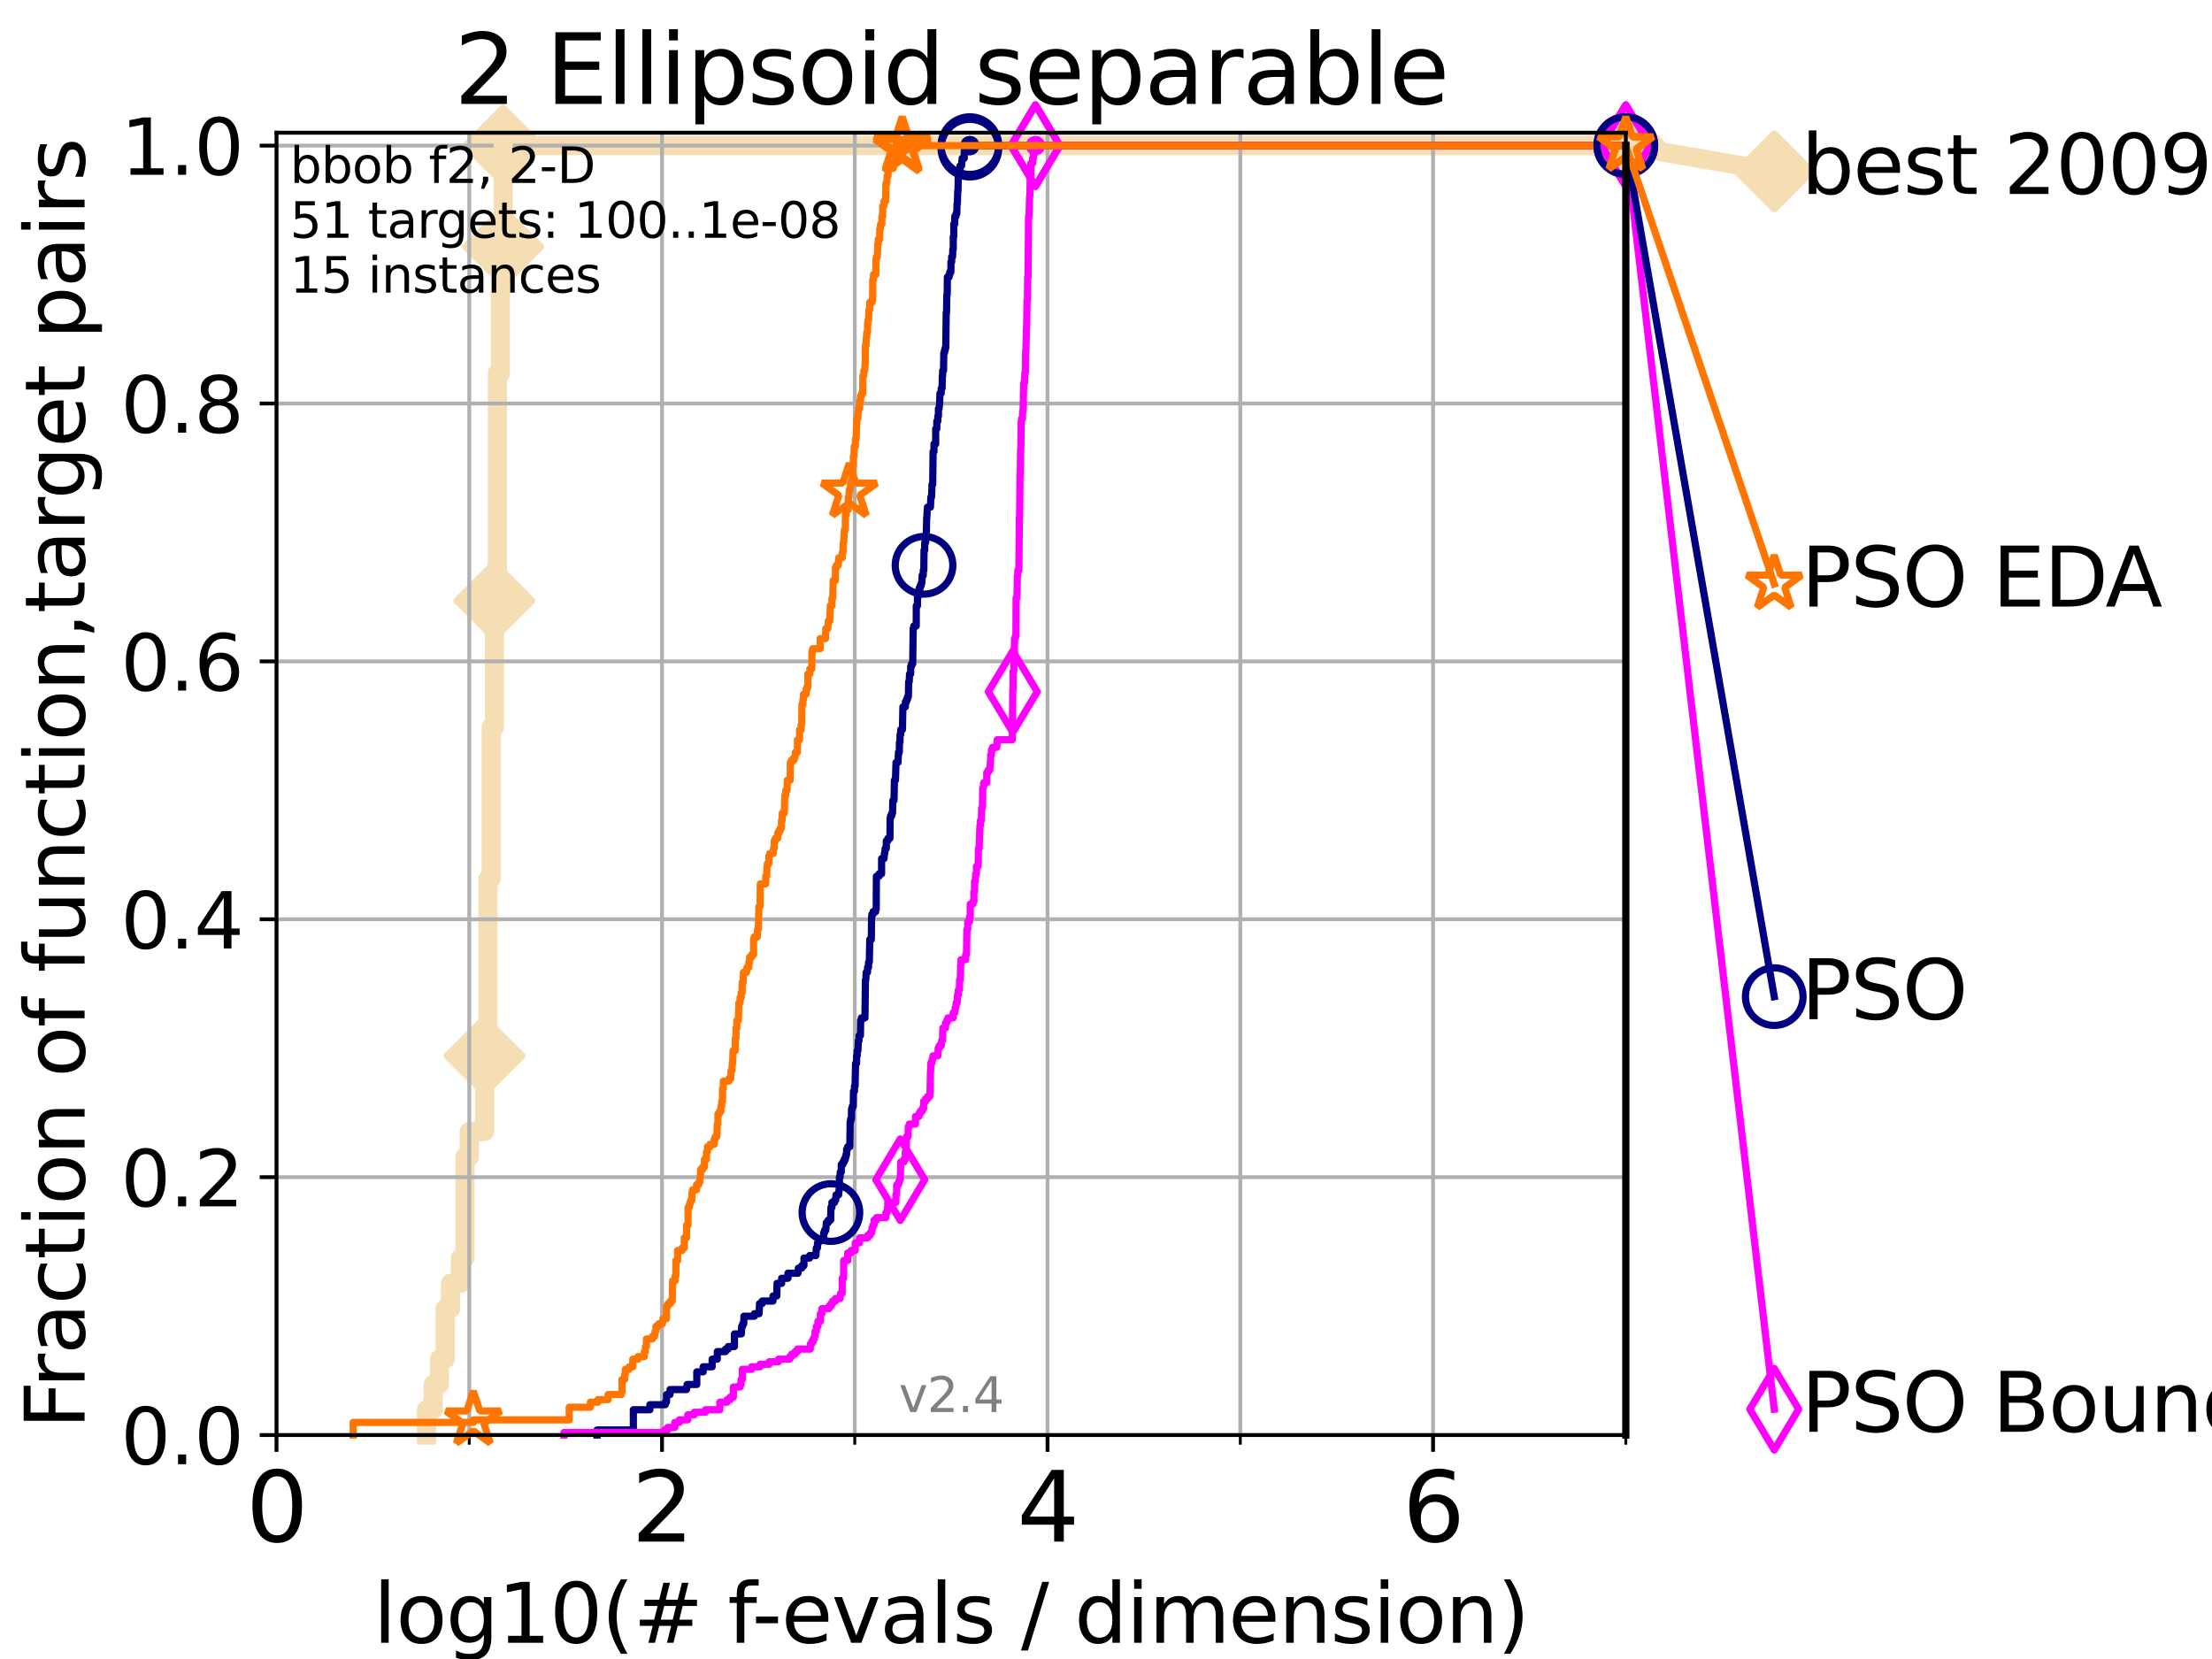 <?xml version="1.0" encoding="utf-8" standalone="no"?>
<!DOCTYPE svg PUBLIC "-//W3C//DTD SVG 1.1//EN"
  "http://www.w3.org/Graphics/SVG/1.1/DTD/svg11.dtd">
<svg height="345.6pt" version="1.1" viewBox="0 0 460.8 345.6" width="460.8pt" xmlns="http://www.w3.org/2000/svg" xmlns:xlink="http://www.w3.org/1999/xlink">
 <defs>
  <style type="text/css">*{stroke-linecap:butt;stroke-linejoin:round;}</style>
 </defs>
 <g id="figure_1">
  <g id="patch_1">
   <path d="M 0 345.6 
L 460.8 345.6 
L 460.8 0 
L 0 0 
z
" style="fill:#ffffff;"/>
  </g>
  <g id="axes_1">
   <g id="patch_2">
    <path d="M 57.6 298.944 
L 338.688 298.944 
L 338.688 27.648 
L 57.6 27.648 
z
" style="fill:#ffffff;"/>
   </g>
   <g id="line2d_1">
    <path d="M 88.847 298.944 
L 88.847 293.677 
L 90.243 293.677 
L 90.243 288.41 
L 91.535 288.41 
L 91.535 283.143 
L 92.738 283.143 
L 92.738 272.61 
L 93.864 272.61 
L 93.864 267.343 
L 95.918 267.343 
L 95.918 262.076 
L 96.861 262.076 
L 96.861 241.009 
L 97.755 241.009 
L 97.755 235.742 
L 100.935 235.742 
L 100.935 219.941 
L 101.647 219.941 
L 101.647 183.073 
L 102.331 183.073 
L 102.331 151.472 
L 102.989 151.472 
L 102.989 125.138 
L 103.623 125.138 
L 103.623 77.736 
L 104.235 77.736 
L 104.235 51.402 
L 104.826 51.402 
L 104.826 30.334 
L 338.688 30.334 
" style="fill:none;stroke:#f5deb3;stroke-linecap:square;stroke-width:4;"/>
   </g>
   <g id="line2d_2">
    <defs>
     <path d="M 0 7.778 
L 7.778 0 
L 0 -7.778 
L -7.778 0 
z
" id="m8e4c5772d5" style="stroke:#f5deb3;stroke-linejoin:miter;stroke-width:1.5;"/>
    </defs>
    <g>
     <use style="fill:#f5deb3;stroke:#f5deb3;stroke-linejoin:miter;stroke-width:1.5;" x="100.935" xlink:href="#m8e4c5772d5" y="219.941"/>
     <use style="fill:#f5deb3;stroke:#f5deb3;stroke-linejoin:miter;stroke-width:1.5;" x="102.989" xlink:href="#m8e4c5772d5" y="125.138"/>
     <use style="fill:#f5deb3;stroke:#f5deb3;stroke-linejoin:miter;stroke-width:1.5;" x="104.826" xlink:href="#m8e4c5772d5" y="51.402"/>
     <use style="fill:#f5deb3;stroke:#f5deb3;stroke-linejoin:miter;stroke-width:1.5;" x="104.826" xlink:href="#m8e4c5772d5" y="30.334"/>
     <use style="fill:#f5deb3;stroke:#f5deb3;stroke-linejoin:miter;stroke-width:1.5;" x="338.688" xlink:href="#m8e4c5772d5" y="30.334"/>
    </g>
   </g>
   <g id="line2d_3">
    <path style="fill:none;stroke:#f5deb3;stroke-linecap:square;stroke-width:4;"/>
    <g/>
   </g>
   <g id="line2d_4">
    <path d="M 338.688 30.334 
L 369.608 35.706 
" style="fill:none;stroke:#f5deb3;stroke-linecap:square;stroke-width:4;"/>
    <g>
     <use style="fill:#f5deb3;stroke:#f5deb3;stroke-linejoin:miter;stroke-width:1.5;" x="338.688" xlink:href="#m8e4c5772d5" y="30.334"/>
     <use style="fill:#f5deb3;stroke:#f5deb3;stroke-linejoin:miter;stroke-width:1.5;" x="369.608" xlink:href="#m8e4c5772d5" y="35.706"/>
    </g>
   </g>
   <g id="matplotlib.axis_1">
    <g id="xtick_1">
     <g id="line2d_5">
      <path clip-path="url(#p1aa2fa170a)" d="M 57.6 298.944 
L 57.6 27.648 
" style="fill:none;stroke:#b0b0b0;stroke-linecap:square;stroke-width:0.8;"/>
     </g>
     <g id="line2d_6">
      <defs>
       <path d="M 0 0 
L 0 3.5 
" id="m5597007164" style="stroke:#000000;stroke-width:0.8;"/>
      </defs>
      <g>
       <use style="stroke:#000000;stroke-width:0.8;" x="57.6" xlink:href="#m5597007164" y="298.944"/>
      </g>
     </g>
     <g id="text_1">
      <!-- 0 -->
      <g transform="translate(51.237 321.141)scale(0.2 -0.2)">
       <defs>
        <path d="M 2034 4250 
Q 1547 4250 1301 3770 
Q 1056 3291 1056 2328 
Q 1056 1369 1301 889 
Q 1547 409 2034 409 
Q 2525 409 2770 889 
Q 3016 1369 3016 2328 
Q 3016 3291 2770 3770 
Q 2525 4250 2034 4250 
z
M 2034 4750 
Q 2819 4750 3233 4129 
Q 3647 3509 3647 2328 
Q 3647 1150 3233 529 
Q 2819 -91 2034 -91 
Q 1250 -91 836 529 
Q 422 1150 422 2328 
Q 422 3509 836 4129 
Q 1250 4750 2034 4750 
z
" id="DejaVuSans-30" transform="scale(0.016)"/>
       </defs>
       <use xlink:href="#DejaVuSans-30"/>
      </g>
     </g>
    </g>
    <g id="xtick_2">
     <g id="line2d_7">
      <path clip-path="url(#p1aa2fa170a)" d="M 137.911 298.944 
L 137.911 27.648 
" style="fill:none;stroke:#b0b0b0;stroke-linecap:square;stroke-width:0.8;"/>
     </g>
     <g id="line2d_8">
      <g>
       <use style="stroke:#000000;stroke-width:0.8;" x="137.911" xlink:href="#m5597007164" y="298.944"/>
      </g>
     </g>
     <g id="text_2">
      <!-- 2 -->
      <g transform="translate(131.548 321.141)scale(0.2 -0.2)">
       <defs>
        <path d="M 1228 531 
L 3431 531 
L 3431 0 
L 469 0 
L 469 531 
Q 828 903 1448 1529 
Q 2069 2156 2228 2338 
Q 2531 2678 2651 2914 
Q 2772 3150 2772 3378 
Q 2772 3750 2511 3984 
Q 2250 4219 1831 4219 
Q 1534 4219 1204 4116 
Q 875 4013 500 3803 
L 500 4441 
Q 881 4594 1212 4672 
Q 1544 4750 1819 4750 
Q 2544 4750 2975 4387 
Q 3406 4025 3406 3419 
Q 3406 3131 3298 2873 
Q 3191 2616 2906 2266 
Q 2828 2175 2409 1742 
Q 1991 1309 1228 531 
z
" id="DejaVuSans-32" transform="scale(0.016)"/>
       </defs>
       <use xlink:href="#DejaVuSans-32"/>
      </g>
     </g>
    </g>
    <g id="xtick_3">
     <g id="line2d_9">
      <path clip-path="url(#p1aa2fa170a)" d="M 218.222 298.944 
L 218.222 27.648 
" style="fill:none;stroke:#b0b0b0;stroke-linecap:square;stroke-width:0.8;"/>
     </g>
     <g id="line2d_10">
      <g>
       <use style="stroke:#000000;stroke-width:0.8;" x="218.222" xlink:href="#m5597007164" y="298.944"/>
      </g>
     </g>
     <g id="text_3">
      <!-- 4 -->
      <g transform="translate(211.859 321.141)scale(0.2 -0.2)">
       <defs>
        <path d="M 2419 4116 
L 825 1625 
L 2419 1625 
L 2419 4116 
z
M 2253 4666 
L 3047 4666 
L 3047 1625 
L 3713 1625 
L 3713 1100 
L 3047 1100 
L 3047 0 
L 2419 0 
L 2419 1100 
L 313 1100 
L 313 1709 
L 2253 4666 
z
" id="DejaVuSans-34" transform="scale(0.016)"/>
       </defs>
       <use xlink:href="#DejaVuSans-34"/>
      </g>
     </g>
    </g>
    <g id="xtick_4">
     <g id="line2d_11">
      <path clip-path="url(#p1aa2fa170a)" d="M 298.533 298.944 
L 298.533 27.648 
" style="fill:none;stroke:#b0b0b0;stroke-linecap:square;stroke-width:0.8;"/>
     </g>
     <g id="line2d_12">
      <g>
       <use style="stroke:#000000;stroke-width:0.8;" x="298.533" xlink:href="#m5597007164" y="298.944"/>
      </g>
     </g>
     <g id="text_4">
      <!-- 6 -->
      <g transform="translate(292.17 321.141)scale(0.2 -0.2)">
       <defs>
        <path d="M 2113 2584 
Q 1688 2584 1439 2293 
Q 1191 2003 1191 1497 
Q 1191 994 1439 701 
Q 1688 409 2113 409 
Q 2538 409 2786 701 
Q 3034 994 3034 1497 
Q 3034 2003 2786 2293 
Q 2538 2584 2113 2584 
z
M 3366 4563 
L 3366 3988 
Q 3128 4100 2886 4159 
Q 2644 4219 2406 4219 
Q 1781 4219 1451 3797 
Q 1122 3375 1075 2522 
Q 1259 2794 1537 2939 
Q 1816 3084 2150 3084 
Q 2853 3084 3261 2657 
Q 3669 2231 3669 1497 
Q 3669 778 3244 343 
Q 2819 -91 2113 -91 
Q 1303 -91 875 529 
Q 447 1150 447 2328 
Q 447 3434 972 4092 
Q 1497 4750 2381 4750 
Q 2619 4750 2861 4703 
Q 3103 4656 3366 4563 
z
" id="DejaVuSans-36" transform="scale(0.016)"/>
       </defs>
       <use xlink:href="#DejaVuSans-36"/>
      </g>
     </g>
    </g>
    <g id="xtick_5">
     <g id="line2d_13">
      <path clip-path="url(#p1aa2fa170a)" d="M 97.755 298.944 
L 97.755 27.648 
" style="fill:none;stroke:#b0b0b0;stroke-linecap:square;stroke-width:0.8;"/>
     </g>
     <g id="line2d_14">
      <defs>
       <path d="M 0 0 
L 0 2 
" id="m6b56cb6253" style="stroke:#000000;stroke-width:0.6;"/>
      </defs>
      <g>
       <use style="stroke:#000000;stroke-width:0.6;" x="97.755" xlink:href="#m6b56cb6253" y="298.944"/>
      </g>
     </g>
    </g>
    <g id="xtick_6">
     <g id="line2d_15">
      <path clip-path="url(#p1aa2fa170a)" d="M 178.066 298.944 
L 178.066 27.648 
" style="fill:none;stroke:#b0b0b0;stroke-linecap:square;stroke-width:0.8;"/>
     </g>
     <g id="line2d_16">
      <g>
       <use style="stroke:#000000;stroke-width:0.6;" x="178.066" xlink:href="#m6b56cb6253" y="298.944"/>
      </g>
     </g>
    </g>
    <g id="xtick_7">
     <g id="line2d_17">
      <path clip-path="url(#p1aa2fa170a)" d="M 258.377 298.944 
L 258.377 27.648 
" style="fill:none;stroke:#b0b0b0;stroke-linecap:square;stroke-width:0.8;"/>
     </g>
     <g id="line2d_18">
      <g>
       <use style="stroke:#000000;stroke-width:0.6;" x="258.377" xlink:href="#m6b56cb6253" y="298.944"/>
      </g>
     </g>
    </g>
    <g id="xtick_8">
     <g id="line2d_19">
      <path clip-path="url(#p1aa2fa170a)" d="M 338.688 298.944 
L 338.688 27.648 
" style="fill:none;stroke:#b0b0b0;stroke-linecap:square;stroke-width:0.8;"/>
     </g>
     <g id="line2d_20">
      <g>
       <use style="stroke:#000000;stroke-width:0.6;" x="338.688" xlink:href="#m6b56cb6253" y="298.944"/>
      </g>
     </g>
    </g>
    <g id="text_5">
     <!-- log10(# f-evals / dimension) -->
     <g transform="translate(77.764 342.218)scale(0.17 -0.17)">
      <defs>
       <path d="M 603 4863 
L 1178 4863 
L 1178 0 
L 603 0 
L 603 4863 
z
" id="DejaVuSans-6c" transform="scale(0.016)"/>
       <path d="M 1959 3097 
Q 1497 3097 1228 2736 
Q 959 2375 959 1747 
Q 959 1119 1226 758 
Q 1494 397 1959 397 
Q 2419 397 2687 759 
Q 2956 1122 2956 1747 
Q 2956 2369 2687 2733 
Q 2419 3097 1959 3097 
z
M 1959 3584 
Q 2709 3584 3137 3096 
Q 3566 2609 3566 1747 
Q 3566 888 3137 398 
Q 2709 -91 1959 -91 
Q 1206 -91 779 398 
Q 353 888 353 1747 
Q 353 2609 779 3096 
Q 1206 3584 1959 3584 
z
" id="DejaVuSans-6f" transform="scale(0.016)"/>
       <path d="M 2906 1791 
Q 2906 2416 2648 2759 
Q 2391 3103 1925 3103 
Q 1463 3103 1205 2759 
Q 947 2416 947 1791 
Q 947 1169 1205 825 
Q 1463 481 1925 481 
Q 2391 481 2648 825 
Q 2906 1169 2906 1791 
z
M 3481 434 
Q 3481 -459 3084 -895 
Q 2688 -1331 1869 -1331 
Q 1566 -1331 1297 -1286 
Q 1028 -1241 775 -1147 
L 775 -588 
Q 1028 -725 1275 -790 
Q 1522 -856 1778 -856 
Q 2344 -856 2625 -561 
Q 2906 -266 2906 331 
L 2906 616 
Q 2728 306 2450 153 
Q 2172 0 1784 0 
Q 1141 0 747 490 
Q 353 981 353 1791 
Q 353 2603 747 3093 
Q 1141 3584 1784 3584 
Q 2172 3584 2450 3431 
Q 2728 3278 2906 2969 
L 2906 3500 
L 3481 3500 
L 3481 434 
z
" id="DejaVuSans-67" transform="scale(0.016)"/>
       <path d="M 794 531 
L 1825 531 
L 1825 4091 
L 703 3866 
L 703 4441 
L 1819 4666 
L 2450 4666 
L 2450 531 
L 3481 531 
L 3481 0 
L 794 0 
L 794 531 
z
" id="DejaVuSans-31" transform="scale(0.016)"/>
       <path d="M 1984 4856 
Q 1566 4138 1362 3434 
Q 1159 2731 1159 2009 
Q 1159 1288 1364 580 
Q 1569 -128 1984 -844 
L 1484 -844 
Q 1016 -109 783 600 
Q 550 1309 550 2009 
Q 550 2706 781 3412 
Q 1013 4119 1484 4856 
L 1984 4856 
z
" id="DejaVuSans-28" transform="scale(0.016)"/>
       <path d="M 3272 2816 
L 2363 2816 
L 2100 1772 
L 3016 1772 
L 3272 2816 
z
M 2803 4594 
L 2478 3297 
L 3391 3297 
L 3719 4594 
L 4219 4594 
L 3897 3297 
L 4872 3297 
L 4872 2816 
L 3775 2816 
L 3519 1772 
L 4513 1772 
L 4513 1294 
L 3397 1294 
L 3072 0 
L 2572 0 
L 2894 1294 
L 1978 1294 
L 1656 0 
L 1153 0 
L 1478 1294 
L 494 1294 
L 494 1772 
L 1594 1772 
L 1856 2816 
L 850 2816 
L 850 3297 
L 1978 3297 
L 2297 4594 
L 2803 4594 
z
" id="DejaVuSans-23" transform="scale(0.016)"/>
       <path id="DejaVuSans-20" transform="scale(0.016)"/>
       <path d="M 2375 4863 
L 2375 4384 
L 1825 4384 
Q 1516 4384 1395 4259 
Q 1275 4134 1275 3809 
L 1275 3500 
L 2222 3500 
L 2222 3053 
L 1275 3053 
L 1275 0 
L 697 0 
L 697 3053 
L 147 3053 
L 147 3500 
L 697 3500 
L 697 3744 
Q 697 4328 969 4595 
Q 1241 4863 1831 4863 
L 2375 4863 
z
" id="DejaVuSans-66" transform="scale(0.016)"/>
       <path d="M 313 2009 
L 1997 2009 
L 1997 1497 
L 313 1497 
L 313 2009 
z
" id="DejaVuSans-2d" transform="scale(0.016)"/>
       <path d="M 3597 1894 
L 3597 1613 
L 953 1613 
Q 991 1019 1311 708 
Q 1631 397 2203 397 
Q 2534 397 2845 478 
Q 3156 559 3463 722 
L 3463 178 
Q 3153 47 2828 -22 
Q 2503 -91 2169 -91 
Q 1331 -91 842 396 
Q 353 884 353 1716 
Q 353 2575 817 3079 
Q 1281 3584 2069 3584 
Q 2775 3584 3186 3129 
Q 3597 2675 3597 1894 
z
M 3022 2063 
Q 3016 2534 2758 2815 
Q 2500 3097 2075 3097 
Q 1594 3097 1305 2825 
Q 1016 2553 972 2059 
L 3022 2063 
z
" id="DejaVuSans-65" transform="scale(0.016)"/>
       <path d="M 191 3500 
L 800 3500 
L 1894 563 
L 2988 3500 
L 3597 3500 
L 2284 0 
L 1503 0 
L 191 3500 
z
" id="DejaVuSans-76" transform="scale(0.016)"/>
       <path d="M 2194 1759 
Q 1497 1759 1228 1600 
Q 959 1441 959 1056 
Q 959 750 1161 570 
Q 1363 391 1709 391 
Q 2188 391 2477 730 
Q 2766 1069 2766 1631 
L 2766 1759 
L 2194 1759 
z
M 3341 1997 
L 3341 0 
L 2766 0 
L 2766 531 
Q 2569 213 2275 61 
Q 1981 -91 1556 -91 
Q 1019 -91 701 211 
Q 384 513 384 1019 
Q 384 1609 779 1909 
Q 1175 2209 1959 2209 
L 2766 2209 
L 2766 2266 
Q 2766 2663 2505 2880 
Q 2244 3097 1772 3097 
Q 1472 3097 1187 3025 
Q 903 2953 641 2809 
L 641 3341 
Q 956 3463 1253 3523 
Q 1550 3584 1831 3584 
Q 2591 3584 2966 3190 
Q 3341 2797 3341 1997 
z
" id="DejaVuSans-61" transform="scale(0.016)"/>
       <path d="M 2834 3397 
L 2834 2853 
Q 2591 2978 2328 3040 
Q 2066 3103 1784 3103 
Q 1356 3103 1142 2972 
Q 928 2841 928 2578 
Q 928 2378 1081 2264 
Q 1234 2150 1697 2047 
L 1894 2003 
Q 2506 1872 2764 1633 
Q 3022 1394 3022 966 
Q 3022 478 2636 193 
Q 2250 -91 1575 -91 
Q 1294 -91 989 -36 
Q 684 19 347 128 
L 347 722 
Q 666 556 975 473 
Q 1284 391 1588 391 
Q 1994 391 2212 530 
Q 2431 669 2431 922 
Q 2431 1156 2273 1281 
Q 2116 1406 1581 1522 
L 1381 1569 
Q 847 1681 609 1914 
Q 372 2147 372 2553 
Q 372 3047 722 3315 
Q 1072 3584 1716 3584 
Q 2034 3584 2315 3537 
Q 2597 3491 2834 3397 
z
" id="DejaVuSans-73" transform="scale(0.016)"/>
       <path d="M 1625 4666 
L 2156 4666 
L 531 -594 
L 0 -594 
L 1625 4666 
z
" id="DejaVuSans-2f" transform="scale(0.016)"/>
       <path d="M 2906 2969 
L 2906 4863 
L 3481 4863 
L 3481 0 
L 2906 0 
L 2906 525 
Q 2725 213 2448 61 
Q 2172 -91 1784 -91 
Q 1150 -91 751 415 
Q 353 922 353 1747 
Q 353 2572 751 3078 
Q 1150 3584 1784 3584 
Q 2172 3584 2448 3432 
Q 2725 3281 2906 2969 
z
M 947 1747 
Q 947 1113 1208 752 
Q 1469 391 1925 391 
Q 2381 391 2643 752 
Q 2906 1113 2906 1747 
Q 2906 2381 2643 2742 
Q 2381 3103 1925 3103 
Q 1469 3103 1208 2742 
Q 947 2381 947 1747 
z
" id="DejaVuSans-64" transform="scale(0.016)"/>
       <path d="M 603 3500 
L 1178 3500 
L 1178 0 
L 603 0 
L 603 3500 
z
M 603 4863 
L 1178 4863 
L 1178 4134 
L 603 4134 
L 603 4863 
z
" id="DejaVuSans-69" transform="scale(0.016)"/>
       <path d="M 3328 2828 
Q 3544 3216 3844 3400 
Q 4144 3584 4550 3584 
Q 5097 3584 5394 3201 
Q 5691 2819 5691 2113 
L 5691 0 
L 5113 0 
L 5113 2094 
Q 5113 2597 4934 2840 
Q 4756 3084 4391 3084 
Q 3944 3084 3684 2787 
Q 3425 2491 3425 1978 
L 3425 0 
L 2847 0 
L 2847 2094 
Q 2847 2600 2669 2842 
Q 2491 3084 2119 3084 
Q 1678 3084 1418 2786 
Q 1159 2488 1159 1978 
L 1159 0 
L 581 0 
L 581 3500 
L 1159 3500 
L 1159 2956 
Q 1356 3278 1631 3431 
Q 1906 3584 2284 3584 
Q 2666 3584 2933 3390 
Q 3200 3197 3328 2828 
z
" id="DejaVuSans-6d" transform="scale(0.016)"/>
       <path d="M 3513 2113 
L 3513 0 
L 2938 0 
L 2938 2094 
Q 2938 2591 2744 2837 
Q 2550 3084 2163 3084 
Q 1697 3084 1428 2787 
Q 1159 2491 1159 1978 
L 1159 0 
L 581 0 
L 581 3500 
L 1159 3500 
L 1159 2956 
Q 1366 3272 1645 3428 
Q 1925 3584 2291 3584 
Q 2894 3584 3203 3211 
Q 3513 2838 3513 2113 
z
" id="DejaVuSans-6e" transform="scale(0.016)"/>
       <path d="M 513 4856 
L 1013 4856 
Q 1481 4119 1714 3412 
Q 1947 2706 1947 2009 
Q 1947 1309 1714 600 
Q 1481 -109 1013 -844 
L 513 -844 
Q 928 -128 1133 580 
Q 1338 1288 1338 2009 
Q 1338 2731 1133 3434 
Q 928 4138 513 4856 
z
" id="DejaVuSans-29" transform="scale(0.016)"/>
      </defs>
      <use xlink:href="#DejaVuSans-6c"/>
      <use x="27.783" xlink:href="#DejaVuSans-6f"/>
      <use x="88.965" xlink:href="#DejaVuSans-67"/>
      <use x="152.441" xlink:href="#DejaVuSans-31"/>
      <use x="216.064" xlink:href="#DejaVuSans-30"/>
      <use x="279.688" xlink:href="#DejaVuSans-28"/>
      <use x="318.701" xlink:href="#DejaVuSans-23"/>
      <use x="402.49" xlink:href="#DejaVuSans-20"/>
      <use x="434.277" xlink:href="#DejaVuSans-66"/>
      <use x="463.982" xlink:href="#DejaVuSans-2d"/>
      <use x="500.066" xlink:href="#DejaVuSans-65"/>
      <use x="561.59" xlink:href="#DejaVuSans-76"/>
      <use x="620.77" xlink:href="#DejaVuSans-61"/>
      <use x="682.049" xlink:href="#DejaVuSans-6c"/>
      <use x="709.832" xlink:href="#DejaVuSans-73"/>
      <use x="761.932" xlink:href="#DejaVuSans-20"/>
      <use x="793.719" xlink:href="#DejaVuSans-2f"/>
      <use x="827.41" xlink:href="#DejaVuSans-20"/>
      <use x="859.197" xlink:href="#DejaVuSans-64"/>
      <use x="922.674" xlink:href="#DejaVuSans-69"/>
      <use x="950.457" xlink:href="#DejaVuSans-6d"/>
      <use x="1047.869" xlink:href="#DejaVuSans-65"/>
      <use x="1109.393" xlink:href="#DejaVuSans-6e"/>
      <use x="1172.771" xlink:href="#DejaVuSans-73"/>
      <use x="1224.871" xlink:href="#DejaVuSans-69"/>
      <use x="1252.654" xlink:href="#DejaVuSans-6f"/>
      <use x="1313.836" xlink:href="#DejaVuSans-6e"/>
      <use x="1377.215" xlink:href="#DejaVuSans-29"/>
     </g>
    </g>
   </g>
   <g id="matplotlib.axis_2">
    <g id="ytick_1">
     <g id="line2d_21">
      <path clip-path="url(#p1aa2fa170a)" d="M 57.6 298.944 
L 338.688 298.944 
" style="fill:none;stroke:#b0b0b0;stroke-linecap:square;stroke-width:0.8;"/>
     </g>
     <g id="line2d_22">
      <defs>
       <path d="M 0 0 
L -3.5 0 
" id="m78b86d4025" style="stroke:#000000;stroke-width:0.8;"/>
      </defs>
      <g>
       <use style="stroke:#000000;stroke-width:0.8;" x="57.6" xlink:href="#m78b86d4025" y="298.944"/>
      </g>
     </g>
     <g id="text_6">
      <!-- 0.0 -->
      <g transform="translate(25.155 305.023)scale(0.16 -0.16)">
       <defs>
        <path d="M 684 794 
L 1344 794 
L 1344 0 
L 684 0 
L 684 794 
z
" id="DejaVuSans-2e" transform="scale(0.016)"/>
       </defs>
       <use xlink:href="#DejaVuSans-30"/>
       <use x="63.623" xlink:href="#DejaVuSans-2e"/>
       <use x="95.41" xlink:href="#DejaVuSans-30"/>
      </g>
     </g>
    </g>
    <g id="ytick_2">
     <g id="line2d_23">
      <path clip-path="url(#p1aa2fa170a)" d="M 57.6 245.222 
L 338.688 245.222 
" style="fill:none;stroke:#b0b0b0;stroke-linecap:square;stroke-width:0.8;"/>
     </g>
     <g id="line2d_24">
      <g>
       <use style="stroke:#000000;stroke-width:0.8;" x="57.6" xlink:href="#m78b86d4025" y="245.222"/>
      </g>
     </g>
     <g id="text_7">
      <!-- 0.2 -->
      <g transform="translate(25.155 251.301)scale(0.16 -0.16)">
       <use xlink:href="#DejaVuSans-30"/>
       <use x="63.623" xlink:href="#DejaVuSans-2e"/>
       <use x="95.41" xlink:href="#DejaVuSans-32"/>
      </g>
     </g>
    </g>
    <g id="ytick_3">
     <g id="line2d_25">
      <path clip-path="url(#p1aa2fa170a)" d="M 57.6 191.5 
L 338.688 191.5 
" style="fill:none;stroke:#b0b0b0;stroke-linecap:square;stroke-width:0.8;"/>
     </g>
     <g id="line2d_26">
      <g>
       <use style="stroke:#000000;stroke-width:0.8;" x="57.6" xlink:href="#m78b86d4025" y="191.5"/>
      </g>
     </g>
     <g id="text_8">
      <!-- 0.4 -->
      <g transform="translate(25.155 197.579)scale(0.16 -0.16)">
       <use xlink:href="#DejaVuSans-30"/>
       <use x="63.623" xlink:href="#DejaVuSans-2e"/>
       <use x="95.41" xlink:href="#DejaVuSans-34"/>
      </g>
     </g>
    </g>
    <g id="ytick_4">
     <g id="line2d_27">
      <path clip-path="url(#p1aa2fa170a)" d="M 57.6 137.778 
L 338.688 137.778 
" style="fill:none;stroke:#b0b0b0;stroke-linecap:square;stroke-width:0.8;"/>
     </g>
     <g id="line2d_28">
      <g>
       <use style="stroke:#000000;stroke-width:0.8;" x="57.6" xlink:href="#m78b86d4025" y="137.778"/>
      </g>
     </g>
     <g id="text_9">
      <!-- 0.6 -->
      <g transform="translate(25.155 143.857)scale(0.16 -0.16)">
       <use xlink:href="#DejaVuSans-30"/>
       <use x="63.623" xlink:href="#DejaVuSans-2e"/>
       <use x="95.41" xlink:href="#DejaVuSans-36"/>
      </g>
     </g>
    </g>
    <g id="ytick_5">
     <g id="line2d_29">
      <path clip-path="url(#p1aa2fa170a)" d="M 57.6 84.056 
L 338.688 84.056 
" style="fill:none;stroke:#b0b0b0;stroke-linecap:square;stroke-width:0.8;"/>
     </g>
     <g id="line2d_30">
      <g>
       <use style="stroke:#000000;stroke-width:0.8;" x="57.6" xlink:href="#m78b86d4025" y="84.056"/>
      </g>
     </g>
     <g id="text_10">
      <!-- 0.8 -->
      <g transform="translate(25.155 90.135)scale(0.16 -0.16)">
       <defs>
        <path d="M 2034 2216 
Q 1584 2216 1326 1975 
Q 1069 1734 1069 1313 
Q 1069 891 1326 650 
Q 1584 409 2034 409 
Q 2484 409 2743 651 
Q 3003 894 3003 1313 
Q 3003 1734 2745 1975 
Q 2488 2216 2034 2216 
z
M 1403 2484 
Q 997 2584 770 2862 
Q 544 3141 544 3541 
Q 544 4100 942 4425 
Q 1341 4750 2034 4750 
Q 2731 4750 3128 4425 
Q 3525 4100 3525 3541 
Q 3525 3141 3298 2862 
Q 3072 2584 2669 2484 
Q 3125 2378 3379 2068 
Q 3634 1759 3634 1313 
Q 3634 634 3220 271 
Q 2806 -91 2034 -91 
Q 1263 -91 848 271 
Q 434 634 434 1313 
Q 434 1759 690 2068 
Q 947 2378 1403 2484 
z
M 1172 3481 
Q 1172 3119 1398 2916 
Q 1625 2713 2034 2713 
Q 2441 2713 2670 2916 
Q 2900 3119 2900 3481 
Q 2900 3844 2670 4047 
Q 2441 4250 2034 4250 
Q 1625 4250 1398 4047 
Q 1172 3844 1172 3481 
z
" id="DejaVuSans-38" transform="scale(0.016)"/>
       </defs>
       <use xlink:href="#DejaVuSans-30"/>
       <use x="63.623" xlink:href="#DejaVuSans-2e"/>
       <use x="95.41" xlink:href="#DejaVuSans-38"/>
      </g>
     </g>
    </g>
    <g id="ytick_6">
     <g id="line2d_31">
      <path clip-path="url(#p1aa2fa170a)" d="M 57.6 30.334 
L 338.688 30.334 
" style="fill:none;stroke:#b0b0b0;stroke-linecap:square;stroke-width:0.8;"/>
     </g>
     <g id="line2d_32">
      <g>
       <use style="stroke:#000000;stroke-width:0.8;" x="57.6" xlink:href="#m78b86d4025" y="30.334"/>
      </g>
     </g>
     <g id="text_11">
      <!-- 1.0 -->
      <g transform="translate(25.155 36.413)scale(0.16 -0.16)">
       <use xlink:href="#DejaVuSans-31"/>
       <use x="63.623" xlink:href="#DejaVuSans-2e"/>
       <use x="95.41" xlink:href="#DejaVuSans-30"/>
      </g>
     </g>
    </g>
    <g id="text_12">
     <!-- Fraction of function,target pairs -->
     <g transform="translate(17.62 297.681)rotate(-90)scale(0.17 -0.17)">
      <defs>
       <path d="M 628 4666 
L 3309 4666 
L 3309 4134 
L 1259 4134 
L 1259 2759 
L 3109 2759 
L 3109 2228 
L 1259 2228 
L 1259 0 
L 628 0 
L 628 4666 
z
" id="DejaVuSans-46" transform="scale(0.016)"/>
       <path d="M 2631 2963 
Q 2534 3019 2420 3045 
Q 2306 3072 2169 3072 
Q 1681 3072 1420 2755 
Q 1159 2438 1159 1844 
L 1159 0 
L 581 0 
L 581 3500 
L 1159 3500 
L 1159 2956 
Q 1341 3275 1631 3429 
Q 1922 3584 2338 3584 
Q 2397 3584 2469 3576 
Q 2541 3569 2628 3553 
L 2631 2963 
z
" id="DejaVuSans-72" transform="scale(0.016)"/>
       <path d="M 3122 3366 
L 3122 2828 
Q 2878 2963 2633 3030 
Q 2388 3097 2138 3097 
Q 1578 3097 1268 2742 
Q 959 2388 959 1747 
Q 959 1106 1268 751 
Q 1578 397 2138 397 
Q 2388 397 2633 464 
Q 2878 531 3122 666 
L 3122 134 
Q 2881 22 2623 -34 
Q 2366 -91 2075 -91 
Q 1284 -91 818 406 
Q 353 903 353 1747 
Q 353 2603 823 3093 
Q 1294 3584 2113 3584 
Q 2378 3584 2631 3529 
Q 2884 3475 3122 3366 
z
" id="DejaVuSans-63" transform="scale(0.016)"/>
       <path d="M 1172 4494 
L 1172 3500 
L 2356 3500 
L 2356 3053 
L 1172 3053 
L 1172 1153 
Q 1172 725 1289 603 
Q 1406 481 1766 481 
L 2356 481 
L 2356 0 
L 1766 0 
Q 1100 0 847 248 
Q 594 497 594 1153 
L 594 3053 
L 172 3053 
L 172 3500 
L 594 3500 
L 594 4494 
L 1172 4494 
z
" id="DejaVuSans-74" transform="scale(0.016)"/>
       <path d="M 544 1381 
L 544 3500 
L 1119 3500 
L 1119 1403 
Q 1119 906 1312 657 
Q 1506 409 1894 409 
Q 2359 409 2629 706 
Q 2900 1003 2900 1516 
L 2900 3500 
L 3475 3500 
L 3475 0 
L 2900 0 
L 2900 538 
Q 2691 219 2414 64 
Q 2138 -91 1772 -91 
Q 1169 -91 856 284 
Q 544 659 544 1381 
z
M 1991 3584 
L 1991 3584 
z
" id="DejaVuSans-75" transform="scale(0.016)"/>
       <path d="M 750 794 
L 1409 794 
L 1409 256 
L 897 -744 
L 494 -744 
L 750 256 
L 750 794 
z
" id="DejaVuSans-2c" transform="scale(0.016)"/>
       <path d="M 1159 525 
L 1159 -1331 
L 581 -1331 
L 581 3500 
L 1159 3500 
L 1159 2969 
Q 1341 3281 1617 3432 
Q 1894 3584 2278 3584 
Q 2916 3584 3314 3078 
Q 3713 2572 3713 1747 
Q 3713 922 3314 415 
Q 2916 -91 2278 -91 
Q 1894 -91 1617 61 
Q 1341 213 1159 525 
z
M 3116 1747 
Q 3116 2381 2855 2742 
Q 2594 3103 2138 3103 
Q 1681 3103 1420 2742 
Q 1159 2381 1159 1747 
Q 1159 1113 1420 752 
Q 1681 391 2138 391 
Q 2594 391 2855 752 
Q 3116 1113 3116 1747 
z
" id="DejaVuSans-70" transform="scale(0.016)"/>
      </defs>
      <use xlink:href="#DejaVuSans-46"/>
      <use x="50.27" xlink:href="#DejaVuSans-72"/>
      <use x="91.383" xlink:href="#DejaVuSans-61"/>
      <use x="152.662" xlink:href="#DejaVuSans-63"/>
      <use x="207.643" xlink:href="#DejaVuSans-74"/>
      <use x="246.852" xlink:href="#DejaVuSans-69"/>
      <use x="274.635" xlink:href="#DejaVuSans-6f"/>
      <use x="335.816" xlink:href="#DejaVuSans-6e"/>
      <use x="399.195" xlink:href="#DejaVuSans-20"/>
      <use x="430.982" xlink:href="#DejaVuSans-6f"/>
      <use x="492.164" xlink:href="#DejaVuSans-66"/>
      <use x="527.369" xlink:href="#DejaVuSans-20"/>
      <use x="559.156" xlink:href="#DejaVuSans-66"/>
      <use x="594.361" xlink:href="#DejaVuSans-75"/>
      <use x="657.74" xlink:href="#DejaVuSans-6e"/>
      <use x="721.119" xlink:href="#DejaVuSans-63"/>
      <use x="776.1" xlink:href="#DejaVuSans-74"/>
      <use x="815.309" xlink:href="#DejaVuSans-69"/>
      <use x="843.092" xlink:href="#DejaVuSans-6f"/>
      <use x="904.273" xlink:href="#DejaVuSans-6e"/>
      <use x="967.652" xlink:href="#DejaVuSans-2c"/>
      <use x="999.439" xlink:href="#DejaVuSans-74"/>
      <use x="1038.648" xlink:href="#DejaVuSans-61"/>
      <use x="1099.928" xlink:href="#DejaVuSans-72"/>
      <use x="1139.291" xlink:href="#DejaVuSans-67"/>
      <use x="1202.768" xlink:href="#DejaVuSans-65"/>
      <use x="1264.291" xlink:href="#DejaVuSans-74"/>
      <use x="1303.5" xlink:href="#DejaVuSans-20"/>
      <use x="1335.287" xlink:href="#DejaVuSans-70"/>
      <use x="1398.764" xlink:href="#DejaVuSans-61"/>
      <use x="1460.043" xlink:href="#DejaVuSans-69"/>
      <use x="1487.826" xlink:href="#DejaVuSans-72"/>
      <use x="1528.939" xlink:href="#DejaVuSans-73"/>
     </g>
    </g>
   </g>
   <g id="line2d_33">
    <defs>
     <path d="M 0 1.5 
C 0.398 1.5 0.779 1.342 1.061 1.061 
C 1.342 0.779 1.5 0.398 1.5 0 
C 1.5 -0.398 1.342 -0.779 1.061 -1.061 
C 0.779 -1.342 0.398 -1.5 0 -1.5 
C -0.398 -1.5 -0.779 -1.342 -1.061 -1.061 
C -1.342 -0.779 -1.5 -0.398 -1.5 0 
C -1.5 0.398 -1.342 0.779 -1.061 1.061 
C -0.779 1.342 -0.398 1.5 0 1.5 
z
" id="m93d7d33e91" style="stroke:#f5deb3;"/>
    </defs>
    <g>
     <use style="fill:#f5deb3;stroke:#f5deb3;" x="104.826" xlink:href="#m93d7d33e91" y="30.334"/>
     <use style="fill:#f5deb3;stroke:#f5deb3;" x="104.826" xlink:href="#m93d7d33e91" y="30.334"/>
    </g>
   </g>
   <g id="line2d_34">
    <defs>
     <path d="M 0 1.5 
C 0.398 1.5 0.779 1.342 1.061 1.061 
C 1.342 0.779 1.5 0.398 1.5 0 
C 1.5 -0.398 1.342 -0.779 1.061 -1.061 
C 0.779 -1.342 0.398 -1.5 0 -1.5 
C -0.398 -1.5 -0.779 -1.342 -1.061 -1.061 
C -1.342 -0.779 -1.5 -0.398 -1.5 0 
C -1.5 0.398 -1.342 0.779 -1.061 1.061 
C -0.779 1.342 -0.398 1.5 0 1.5 
z
" id="mb9ec4eab51" style="stroke:#000080;"/>
    </defs>
    <g>
     <use style="fill:#000080;stroke:#000080;" x="202.041" xlink:href="#mb9ec4eab51" y="30.334"/>
     <use style="fill:#000080;stroke:#000080;" x="202.041" xlink:href="#mb9ec4eab51" y="30.334"/>
    </g>
   </g>
   <g id="line2d_35">
    <path d="M 124.369 298.944 
L 124.369 297.891 
L 131.938 297.891 
L 131.938 293.677 
L 135.382 293.677 
L 135.382 292.624 
L 138.595 292.624 
L 138.595 292.097 
L 138.845 292.097 
L 138.845 290.517 
L 139.573 290.517 
L 139.573 289.464 
L 143.015 289.464 
L 143.015 288.937 
L 143.144 288.937 
L 143.144 288.41 
L 145.155 288.41 
L 145.155 285.777 
L 146.485 285.777 
L 146.485 284.723 
L 148.354 284.723 
L 148.354 283.143 
L 149.423 283.143 
L 149.423 281.563 
L 151.138 281.563 
L 151.138 281.037 
L 151.701 281.037 
L 151.701 280.51 
L 152.996 280.51 
L 152.996 277.877 
L 154.44 277.877 
L 154.507 276.296 
L 154.708 276.296 
L 154.708 275.77 
L 154.939 275.77 
L 154.972 274.19 
L 157.157 274.19 
L 157.157 273.663 
L 158.141 273.663 
L 158.223 271.556 
L 158.785 271.556 
L 158.785 271.03 
L 161.031 271.03 
L 161.031 269.976 
L 161.823 269.976 
L 161.867 267.343 
L 162.834 267.343 
L 162.834 266.289 
L 164.141 266.289 
L 164.141 265.236 
L 166.238 265.236 
L 166.307 264.183 
L 167.011 264.183 
L 167.011 263.656 
L 167.481 263.656 
L 167.481 262.076 
L 168.672 262.076 
L 168.672 261.549 
L 169.967 261.549 
L 170.05 259.969 
L 170.297 259.969 
L 170.297 258.916 
L 170.54 258.916 
L 170.54 258.389 
L 171.583 258.389 
L 171.583 256.809 
L 171.771 256.809 
L 171.771 256.282 
L 172.032 256.282 
L 172.143 254.702 
L 172.53 254.702 
L 172.53 254.176 
L 173.038 254.176 
L 173.096 251.542 
L 173.303 251.542 
L 173.303 250.489 
L 173.867 250.489 
L 173.867 249.962 
L 174.109 249.962 
L 174.164 248.909 
L 174.701 248.909 
L 174.785 247.855 
L 174.859 247.855 
L 174.859 245.222 
L 174.995 245.222 
L 175.036 244.169 
L 175.253 244.169 
L 175.253 242.589 
L 175.587 242.589 
L 175.587 242.062 
L 175.857 242.062 
L 175.857 241.535 
L 176.093 241.535 
L 176.093 241.009 
L 176.248 241.009 
L 176.248 240.482 
L 176.364 240.482 
L 176.364 239.428 
L 176.565 239.428 
L 176.565 238.902 
L 177.024 238.902 
L 177.107 233.635 
L 177.208 233.635 
L 177.208 233.108 
L 177.373 233.108 
L 177.391 231.001 
L 177.544 231.001 
L 177.544 230.475 
L 177.75 230.475 
L 177.794 227.315 
L 177.996 227.315 
L 177.996 226.261 
L 178.127 226.261 
L 178.231 221.521 
L 178.446 221.521 
L 178.446 219.941 
L 178.573 219.941 
L 178.573 218.888 
L 178.725 218.888 
L 178.809 216.781 
L 178.95 216.781 
L 178.95 215.728 
L 179.246 215.728 
L 179.279 212.567 
L 179.441 212.567 
L 179.441 212.041 
L 180.19 212.041 
L 180.282 204.141 
L 180.367 204.141 
L 180.443 202.56 
L 180.715 202.56 
L 180.737 201.507 
L 180.931 201.507 
L 180.931 200.454 
L 181.093 200.454 
L 181.188 195.714 
L 181.513 195.714 
L 181.563 190.973 
L 181.627 190.973 
L 181.627 190.447 
L 181.881 190.447 
L 181.881 189.92 
L 182.412 189.92 
L 182.412 189.393 
L 182.534 189.393 
L 182.568 182.546 
L 183.131 182.546 
L 183.131 182.02 
L 183.652 182.02 
L 183.652 178.86 
L 184.157 178.86 
L 184.231 177.806 
L 184.31 177.806 
L 184.395 176.753 
L 184.636 176.753 
L 184.636 175.173 
L 184.962 175.173 
L 184.962 174.646 
L 185.391 174.646 
L 185.426 170.433 
L 185.534 170.433 
L 185.534 169.906 
L 185.788 169.906 
L 185.788 169.379 
L 185.927 169.379 
L 185.994 166.746 
L 186.241 166.746 
L 186.323 162.532 
L 186.533 162.532 
L 186.64 159.372 
L 186.656 159.372 
L 186.656 158.846 
L 187.067 158.846 
L 187.166 156.739 
L 187.341 156.739 
L 187.371 154.632 
L 187.483 154.632 
L 187.494 153.052 
L 187.63 153.052 
L 187.63 151.999 
L 187.999 151.999 
L 188.088 147.258 
L 188.605 147.258 
L 188.605 146.205 
L 188.846 146.205 
L 188.846 145.678 
L 189.052 145.678 
L 189.052 145.152 
L 189.228 145.152 
L 189.301 141.992 
L 189.406 141.992 
L 189.47 140.411 
L 189.708 140.411 
L 189.708 138.831 
L 189.882 138.831 
L 189.882 138.305 
L 190.132 138.305 
L 190.233 130.931 
L 190.354 130.931 
L 190.354 130.404 
L 190.868 130.404 
L 190.88 126.191 
L 191.125 126.191 
L 191.125 124.084 
L 191.484 124.084 
L 191.484 122.504 
L 191.705 122.504 
L 191.705 121.977 
L 191.907 121.977 
L 191.907 121.451 
L 192.049 121.451 
L 192.088 119.871 
L 192.332 119.871 
L 192.336 118.817 
L 192.447 118.817 
L 192.493 114.604 
L 192.637 114.604 
L 192.637 113.024 
L 192.829 113.024 
L 192.829 111.444 
L 192.963 111.444 
L 193.048 107.757 
L 193.085 107.757 
L 193.155 106.177 
L 193.21 106.177 
L 193.21 105.65 
L 193.828 105.65 
L 193.92 103.543 
L 194.06 103.543 
L 194.157 100.91 
L 194.299 100.91 
L 194.384 94.063 
L 194.568 94.063 
L 194.568 92.483 
L 194.92 92.483 
L 194.92 89.323 
L 195.151 89.323 
L 195.151 87.743 
L 195.365 87.743 
L 195.365 86.69 
L 195.494 86.69 
L 195.494 85.109 
L 195.625 85.109 
L 195.733 84.056 
L 195.74 84.056 
L 195.809 81.949 
L 196.059 81.949 
L 196.081 80.896 
L 196.254 80.896 
L 196.303 78.263 
L 196.367 78.263 
L 196.367 77.209 
L 196.55 77.209 
L 196.61 73.522 
L 196.757 73.522 
L 196.757 72.996 
L 196.891 72.996 
L 196.891 72.469 
L 197.018 72.469 
L 197.114 65.095 
L 197.176 65.095 
L 197.243 61.409 
L 197.315 61.409 
L 197.358 57.722 
L 197.715 57.722 
L 197.715 57.195 
L 197.85 57.195 
L 197.85 56.668 
L 198.093 56.668 
L 198.101 54.562 
L 198.247 54.562 
L 198.247 53.508 
L 198.43 53.508 
L 198.489 51.928 
L 198.578 51.928 
L 198.589 49.295 
L 198.693 49.295 
L 198.693 46.661 
L 198.89 46.661 
L 198.89 45.081 
L 199.137 45.081 
L 199.137 44.555 
L 199.31 44.555 
L 199.375 42.448 
L 199.439 42.448 
L 199.513 39.814 
L 199.571 39.814 
L 199.645 35.601 
L 199.988 35.601 
L 199.988 34.548 
L 200.31 34.548 
L 200.385 33.494 
L 200.441 33.494 
L 200.441 32.968 
L 200.876 32.968 
L 200.876 30.861 
L 202.041 30.861 
L 202.041 30.334 
L 338.688 30.334 
L 338.688 30.334 
" style="fill:none;stroke:#000080;stroke-linecap:square;stroke-width:1.5;"/>
   </g>
   <g id="line2d_36">
    <defs>
     <path d="M 0 6 
C 1.591 6 3.117 5.368 4.243 4.243 
C 5.368 3.117 6 1.591 6 0 
C 6 -1.591 5.368 -3.117 4.243 -4.243 
C 3.117 -5.368 1.591 -6 0 -6 
C -1.591 -6 -3.117 -5.368 -4.243 -4.243 
C -5.368 -3.117 -6 -1.591 -6 0 
C -6 1.591 -5.368 3.117 -4.243 4.243 
C -3.117 5.368 -1.591 6 0 6 
z
" id="mf5a497f42f" style="stroke:#000080;stroke-width:1.5;"/>
    </defs>
    <g>
     <use style="fill-opacity:0;stroke:#000080;stroke-width:1.5;" x="173.096" xlink:href="#mf5a497f42f" y="252.596"/>
     <use style="fill-opacity:0;stroke:#000080;stroke-width:1.5;" x="192.493" xlink:href="#mf5a497f42f" y="117.764"/>
     <use style="fill-opacity:0;stroke:#000080;stroke-width:1.5;" x="202.041" xlink:href="#mf5a497f42f" y="30.861"/>
     <use style="fill-opacity:0;stroke:#000080;stroke-width:1.5;" x="202.041" xlink:href="#mf5a497f42f" y="30.334"/>
     <use style="fill-opacity:0;stroke:#000080;stroke-width:1.5;" x="338.688" xlink:href="#mf5a497f42f" y="30.334"/>
    </g>
   </g>
   <g id="line2d_37">
    <path style="fill:none;stroke:#000080;stroke-linecap:square;stroke-width:1.5;"/>
    <g/>
   </g>
   <g id="line2d_38">
    <defs>
     <path d="M 0 1.5 
C 0.398 1.5 0.779 1.342 1.061 1.061 
C 1.342 0.779 1.5 0.398 1.5 0 
C 1.5 -0.398 1.342 -0.779 1.061 -1.061 
C 0.779 -1.342 0.398 -1.5 0 -1.5 
C -0.398 -1.5 -0.779 -1.342 -1.061 -1.061 
C -1.342 -0.779 -1.5 -0.398 -1.5 0 
C -1.5 0.398 -1.342 0.779 -1.061 1.061 
C -0.779 1.342 -0.398 1.5 0 1.5 
z
" id="m440825ea95" style="stroke:#ff00ff;"/>
    </defs>
    <g>
     <use style="fill:#ff00ff;stroke:#ff00ff;" x="215.699" xlink:href="#m440825ea95" y="30.334"/>
     <use style="fill:#ff00ff;stroke:#ff00ff;" x="215.699" xlink:href="#m440825ea95" y="30.334"/>
    </g>
   </g>
   <g id="line2d_39">
    <path d="M 117.486 298.944 
L 117.486 298.417 
L 138.426 298.417 
L 138.426 297.891 
L 139.091 297.891 
L 139.091 297.364 
L 140.574 297.364 
L 140.574 296.311 
L 141.521 296.311 
L 141.521 295.784 
L 143.273 295.784 
L 143.273 294.731 
L 144.63 294.731 
L 144.63 294.204 
L 146.958 294.204 
L 146.958 293.677 
L 149.955 293.677 
L 149.955 292.097 
L 151.462 292.097 
L 151.462 291.57 
L 152.13 291.57 
L 152.13 291.044 
L 152.774 291.044 
L 152.774 288.937 
L 154.167 288.937 
L 154.167 288.41 
L 154.372 288.41 
L 154.372 287.357 
L 154.641 287.357 
L 154.641 285.25 
L 156.569 285.25 
L 156.569 284.723 
L 158.331 284.723 
L 158.331 284.197 
L 160.249 284.197 
L 160.249 283.67 
L 162.174 283.67 
L 162.174 283.143 
L 164.505 283.143 
L 164.505 282.617 
L 164.936 282.617 
L 164.936 282.09 
L 165.626 282.09 
L 165.626 281.563 
L 166.135 281.563 
L 166.135 281.037 
L 168.806 281.037 
L 168.806 279.983 
L 169.1 279.983 
L 169.1 279.457 
L 169.389 279.457 
L 169.389 278.93 
L 169.645 278.93 
L 169.645 278.403 
L 169.786 278.403 
L 169.786 277.35 
L 170.064 277.35 
L 170.064 276.296 
L 170.392 276.296 
L 170.392 275.243 
L 170.899 275.243 
L 170.899 273.663 
L 171.212 273.663 
L 171.212 272.61 
L 172.709 272.61 
L 172.709 272.083 
L 173.131 272.083 
L 173.131 271.556 
L 173.452 271.556 
L 173.452 271.03 
L 174.055 271.03 
L 174.055 270.503 
L 175.005 270.503 
L 175.088 269.45 
L 175.446 269.45 
L 175.446 266.289 
L 175.748 266.289 
L 175.758 262.603 
L 176.593 262.603 
L 176.593 261.023 
L 177.282 261.023 
L 177.282 260.496 
L 178.162 260.496 
L 178.162 258.916 
L 179.033 258.916 
L 179.124 257.862 
L 180.752 257.862 
L 180.752 257.336 
L 181.26 257.336 
L 181.26 256.809 
L 181.598 256.809 
L 181.669 255.756 
L 181.853 255.756 
L 181.853 255.229 
L 182.083 255.229 
L 182.083 254.176 
L 182.608 254.176 
L 182.608 253.649 
L 184.546 253.649 
L 184.546 252.596 
L 184.826 252.596 
L 184.868 251.542 
L 184.939 251.542 
L 184.939 250.489 
L 186.635 250.489 
L 186.635 248.909 
L 186.773 248.909 
L 186.799 246.802 
L 187.191 246.802 
L 187.191 246.275 
L 187.351 246.275 
L 187.351 245.749 
L 187.544 245.749 
L 187.64 242.062 
L 188.302 242.062 
L 188.302 241.535 
L 188.581 241.535 
L 188.581 239.955 
L 188.79 239.955 
L 188.823 236.795 
L 189.163 236.795 
L 189.209 234.688 
L 189.433 234.688 
L 189.433 234.162 
L 190.704 234.162 
L 190.704 232.582 
L 191.415 232.582 
L 191.415 232.055 
L 191.677 232.055 
L 191.677 231.528 
L 192.096 231.528 
L 192.096 231.001 
L 192.409 231.001 
L 192.409 229.421 
L 192.814 229.421 
L 192.814 228.895 
L 193.257 228.895 
L 193.257 228.368 
L 193.725 228.368 
L 193.832 223.101 
L 193.878 223.101 
L 193.878 221.521 
L 194.105 221.521 
L 194.105 220.994 
L 194.243 220.994 
L 194.243 220.468 
L 194.357 220.468 
L 194.357 219.941 
L 195.378 219.941 
L 195.439 218.361 
L 195.66 218.361 
L 195.66 217.834 
L 196.081 217.834 
L 196.165 216.781 
L 196.328 216.781 
L 196.413 214.148 
L 196.968 214.148 
L 196.968 213.094 
L 197.24 213.094 
L 197.24 212.567 
L 197.462 212.567 
L 197.462 212.041 
L 198.557 212.041 
L 198.557 210.987 
L 198.89 210.987 
L 198.982 209.934 
L 199.134 209.934 
L 199.191 208.881 
L 199.4 208.881 
L 199.457 207.301 
L 199.627 207.301 
L 199.627 206.247 
L 199.849 206.247 
L 199.904 204.141 
L 200.048 204.141 
L 200.114 200.98 
L 200.19 200.98 
L 200.19 199.927 
L 201.166 199.927 
L 201.166 198.874 
L 201.329 198.874 
L 201.435 193.607 
L 201.589 193.607 
L 201.589 192.027 
L 201.974 192.027 
L 201.974 190.973 
L 202.124 190.973 
L 202.124 188.34 
L 202.681 188.34 
L 202.681 187.813 
L 202.882 187.813 
L 202.882 185.706 
L 203.016 185.706 
L 203.016 183.6 
L 203.178 183.6 
L 203.25 182.02 
L 203.408 182.02 
L 203.414 180.44 
L 203.773 180.44 
L 203.833 176.753 
L 203.98 176.753 
L 204.09 173.066 
L 204.094 173.066 
L 204.143 172.013 
L 204.242 172.013 
L 204.242 170.959 
L 204.431 170.959 
L 204.499 168.326 
L 204.661 168.326 
L 204.721 164.112 
L 204.857 164.112 
L 204.907 163.059 
L 205.554 163.059 
L 205.559 160.952 
L 205.845 160.952 
L 205.845 160.426 
L 206.196 160.426 
L 206.304 158.846 
L 206.338 158.846 
L 206.374 157.265 
L 206.525 157.265 
L 206.539 156.212 
L 206.761 156.212 
L 206.761 155.685 
L 207.662 155.685 
L 207.734 154.105 
L 210.88 154.105 
L 210.986 143.572 
L 211.036 143.572 
L 211.039 139.885 
L 211.186 139.885 
L 211.296 136.198 
L 211.304 136.198 
L 211.353 133.038 
L 211.508 133.038 
L 211.508 132.511 
L 211.637 132.511 
L 211.671 124.611 
L 211.846 124.611 
L 211.939 119.871 
L 212.013 119.871 
L 212.035 118.817 
L 212.251 118.817 
L 212.348 107.757 
L 212.397 107.757 
L 212.493 98.803 
L 212.532 98.803 
L 212.609 93.536 
L 212.657 93.536 
L 212.737 87.743 
L 212.801 87.743 
L 212.801 87.216 
L 213.006 87.216 
L 213.029 85.636 
L 213.13 85.636 
L 213.23 80.896 
L 213.244 80.896 
L 213.244 79.843 
L 213.408 79.843 
L 213.501 77.736 
L 213.605 77.736 
L 213.669 72.996 
L 213.721 72.996 
L 213.83 68.255 
L 213.863 68.255 
L 213.962 62.462 
L 214.031 62.462 
L 214.081 57.722 
L 214.158 57.722 
L 214.267 45.081 
L 214.367 45.081 
L 214.478 40.868 
L 214.543 40.868 
L 214.618 36.654 
L 214.742 36.654 
L 214.746 34.021 
L 215.109 34.021 
L 215.109 32.968 
L 215.284 32.968 
L 215.284 31.914 
L 215.595 31.914 
L 215.699 30.334 
L 338.688 30.334 
L 338.688 30.334 
" style="fill:none;stroke:#ff00ff;stroke-linecap:square;stroke-width:1.5;"/>
   </g>
   <g id="line2d_40">
    <defs>
     <path d="M 0 8.485 
L 5.091 0 
L 0 -8.485 
L -5.091 0 
z
" id="m0e9aeab0db" style="stroke:#ff00ff;stroke-linejoin:miter;stroke-width:1.5;"/>
    </defs>
    <g>
     <use style="fill-opacity:0;stroke:#ff00ff;stroke-linejoin:miter;stroke-width:1.5;" x="187.544" xlink:href="#m0e9aeab0db" y="245.749"/>
     <use style="fill-opacity:0;stroke:#ff00ff;stroke-linejoin:miter;stroke-width:1.5;" x="210.986" xlink:href="#m0e9aeab0db" y="144.098"/>
     <use style="fill-opacity:0;stroke:#ff00ff;stroke-linejoin:miter;stroke-width:1.5;" x="215.699" xlink:href="#m0e9aeab0db" y="30.334"/>
     <use style="fill-opacity:0;stroke:#ff00ff;stroke-linejoin:miter;stroke-width:1.5;" x="215.699" xlink:href="#m0e9aeab0db" y="30.334"/>
     <use style="fill-opacity:0;stroke:#ff00ff;stroke-linejoin:miter;stroke-width:1.5;" x="338.688" xlink:href="#m0e9aeab0db" y="30.334"/>
    </g>
   </g>
   <g id="line2d_41">
    <path style="fill:none;stroke:#ff00ff;stroke-linecap:square;stroke-width:1.5;"/>
    <g/>
   </g>
   <g id="line2d_42">
    <defs>
     <path d="M 0 1.5 
C 0.398 1.5 0.779 1.342 1.061 1.061 
C 1.342 0.779 1.5 0.398 1.5 0 
C 1.5 -0.398 1.342 -0.779 1.061 -1.061 
C 0.779 -1.342 0.398 -1.5 0 -1.5 
C -0.398 -1.5 -0.779 -1.342 -1.061 -1.061 
C -1.342 -0.779 -1.5 -0.398 -1.5 0 
C -1.5 0.398 -1.342 0.779 -1.061 1.061 
C -0.779 1.342 -0.398 1.5 0 1.5 
z
" id="mbdfa438de7" style="stroke:#ff7500;"/>
    </defs>
    <g>
     <use style="fill:#ff7500;stroke:#ff7500;" x="187.94" xlink:href="#mbdfa438de7" y="30.334"/>
     <use style="fill:#ff7500;stroke:#ff7500;" x="187.94" xlink:href="#mbdfa438de7" y="30.334"/>
    </g>
   </g>
   <g id="line2d_43">
    <path d="M 73.579 298.944 
L 73.579 296.311 
L 98.606 296.311 
L 98.606 295.784 
L 118.577 295.784 
L 118.577 293.15 
L 122.989 293.15 
L 122.989 292.097 
L 124.557 292.097 
L 124.557 291.57 
L 126.674 291.57 
L 126.674 290.517 
L 129.433 290.517 
L 129.433 289.99 
L 129.574 289.99 
L 129.574 287.357 
L 130.128 287.357 
L 130.128 286.304 
L 130.264 286.304 
L 130.264 285.25 
L 131.056 285.25 
L 131.056 284.723 
L 131.815 284.723 
L 131.815 283.143 
L 132.894 283.143 
L 132.894 282.617 
L 134.236 282.617 
L 134.236 281.563 
L 134.45 281.563 
L 134.45 280.51 
L 134.661 280.51 
L 134.661 278.93 
L 135.879 278.93 
L 135.879 278.403 
L 136.362 278.403 
L 136.457 277.35 
L 136.645 277.35 
L 136.645 276.296 
L 137.199 276.296 
L 137.199 275.77 
L 137.998 275.77 
L 138.084 274.716 
L 138.845 274.716 
L 138.845 272.083 
L 139.172 272.083 
L 139.172 271.556 
L 139.652 271.556 
L 139.652 271.03 
L 140.042 271.03 
L 140.119 266.816 
L 140.649 266.816 
L 140.649 265.763 
L 140.797 265.763 
L 140.797 262.603 
L 141.163 262.603 
L 141.163 260.496 
L 142.079 260.496 
L 142.079 259.969 
L 142.553 259.969 
L 142.553 257.862 
L 143.015 257.862 
L 143.015 255.229 
L 143.337 255.229 
L 143.337 251.542 
L 143.591 251.542 
L 143.591 251.016 
L 143.716 251.016 
L 143.716 250.489 
L 143.903 250.489 
L 143.903 249.962 
L 144.148 249.962 
L 144.148 248.382 
L 144.27 248.382 
L 144.27 247.855 
L 145.098 247.855 
L 145.098 246.802 
L 145.554 246.802 
L 145.554 246.275 
L 145.777 246.275 
L 145.888 244.695 
L 145.943 244.695 
L 145.943 243.642 
L 146.378 243.642 
L 146.378 243.115 
L 146.749 243.115 
L 146.749 241.535 
L 147.165 241.535 
L 147.165 239.955 
L 147.369 239.955 
L 147.369 238.902 
L 147.918 238.902 
L 147.918 238.375 
L 148.78 238.375 
L 148.78 237.322 
L 148.966 237.322 
L 148.966 236.795 
L 149.332 236.795 
L 149.423 234.162 
L 149.557 234.162 
L 149.557 232.055 
L 149.868 232.055 
L 149.868 231.528 
L 150.172 231.528 
L 150.172 230.475 
L 150.344 230.475 
L 150.344 229.421 
L 150.514 229.421 
L 150.514 226.788 
L 150.683 226.788 
L 150.683 225.208 
L 151.858 225.208 
L 151.858 224.681 
L 152.207 224.681 
L 152.284 223.101 
L 152.474 223.101 
L 152.55 221.521 
L 152.625 221.521 
L 152.7 218.888 
L 153.142 218.888 
L 153.178 216.254 
L 153.323 216.254 
L 153.323 214.148 
L 153.502 214.148 
L 153.502 212.567 
L 153.82 212.567 
L 153.925 208.881 
L 154.167 208.881 
L 154.167 207.827 
L 154.406 207.827 
L 154.406 206.774 
L 154.608 206.774 
L 154.608 204.667 
L 154.807 204.667 
L 154.874 202.56 
L 155.521 202.56 
L 155.616 201.507 
L 155.991 201.507 
L 155.991 200.454 
L 156.145 200.454 
L 156.145 199.4 
L 156.599 199.4 
L 156.599 198.874 
L 156.982 198.874 
L 156.982 195.714 
L 157.099 195.714 
L 157.099 195.187 
L 157.754 195.187 
L 157.81 193.607 
L 157.976 193.607 
L 158.086 188.867 
L 158.331 188.867 
L 158.385 184.126 
L 159.507 184.126 
L 159.507 182.546 
L 159.708 182.546 
L 159.783 180.44 
L 159.858 180.44 
L 159.858 179.913 
L 160.177 179.913 
L 160.177 178.333 
L 160.346 178.333 
L 160.346 177.806 
L 161.077 177.806 
L 161.146 176.753 
L 161.284 176.753 
L 161.284 175.173 
L 161.511 175.173 
L 161.511 174.646 
L 161.999 174.646 
L 161.999 173.593 
L 162.26 173.593 
L 162.26 173.066 
L 162.539 173.066 
L 162.539 172.539 
L 162.771 172.539 
L 162.792 170.959 
L 162.917 170.959 
L 162.958 169.379 
L 163.389 169.379 
L 163.489 165.692 
L 163.689 165.692 
L 163.689 164.639 
L 163.966 164.639 
L 164.024 162.532 
L 164.6 162.532 
L 164.638 158.846 
L 164.899 158.846 
L 164.899 158.319 
L 165.429 158.319 
L 165.429 157.792 
L 165.626 157.792 
L 165.679 156.739 
L 166.1 156.739 
L 166.135 154.105 
L 166.561 154.105 
L 166.561 151.999 
L 166.895 151.999 
L 166.895 150.945 
L 167.011 150.945 
L 167.06 146.732 
L 167.272 146.732 
L 167.272 145.678 
L 167.385 145.678 
L 167.385 144.625 
L 167.923 144.625 
L 167.923 143.572 
L 168.125 143.572 
L 168.125 143.045 
L 168.294 143.045 
L 168.294 140.411 
L 168.701 140.411 
L 168.701 139.358 
L 169.1 139.358 
L 169.158 135.671 
L 169.288 135.671 
L 169.288 135.145 
L 170.846 135.145 
L 170.846 133.038 
L 171.958 133.038 
L 172.032 130.931 
L 172.458 130.931 
L 172.554 129.351 
L 172.874 129.351 
L 172.956 126.191 
L 173.303 126.191 
L 173.303 124.611 
L 173.474 124.611 
L 173.565 120.924 
L 174.033 120.924 
L 174.033 118.291 
L 174.218 118.291 
L 174.218 117.764 
L 174.637 117.764 
L 174.722 116.184 
L 175.456 116.184 
L 175.456 115.131 
L 175.618 115.131 
L 175.638 113.024 
L 175.767 113.024 
L 175.857 110.917 
L 175.896 110.917 
L 175.896 110.39 
L 176.093 110.39 
L 176.122 107.23 
L 176.306 107.23 
L 176.306 106.177 
L 176.678 106.177 
L 176.726 103.543 
L 176.848 103.543 
L 176.922 101.963 
L 177.163 101.963 
L 177.163 100.91 
L 177.282 100.91 
L 177.282 100.383 
L 177.436 100.383 
L 177.436 99.857 
L 177.607 99.857 
L 177.607 97.223 
L 177.767 97.223 
L 177.767 95.116 
L 177.9 95.116 
L 177.953 93.01 
L 178.197 93.01 
L 178.205 91.43 
L 178.352 91.43 
L 178.446 88.27 
L 178.497 88.27 
L 178.497 87.216 
L 178.7 87.216 
L 178.792 85.636 
L 178.859 85.636 
L 178.859 85.109 
L 179.082 85.109 
L 179.082 83.529 
L 179.271 83.529 
L 179.271 82.476 
L 179.489 82.476 
L 179.489 81.949 
L 179.72 81.949 
L 179.752 78.263 
L 179.933 78.263 
L 179.972 77.209 
L 180.136 77.209 
L 180.229 75.629 
L 180.267 75.629 
L 180.267 71.942 
L 180.397 71.942 
L 180.473 70.362 
L 180.549 70.362 
L 180.549 69.309 
L 180.707 69.309 
L 180.752 67.202 
L 180.819 67.202 
L 180.819 66.675 
L 180.945 66.675 
L 180.99 64.569 
L 181.166 64.569 
L 181.166 62.989 
L 181.684 62.989 
L 181.684 62.462 
L 181.797 62.462 
L 181.811 58.248 
L 181.965 58.248 
L 181.965 57.195 
L 182.453 57.195 
L 182.473 54.035 
L 182.568 54.035 
L 182.568 53.508 
L 182.762 53.508 
L 182.862 50.875 
L 182.961 50.875 
L 182.961 49.821 
L 183.268 49.821 
L 183.268 47.715 
L 183.397 47.715 
L 183.441 46.661 
L 183.715 46.661 
L 183.715 45.081 
L 183.884 45.081 
L 183.884 42.975 
L 184.108 42.975 
L 184.132 41.921 
L 184.492 41.921 
L 184.564 38.234 
L 184.732 38.234 
L 184.809 36.654 
L 184.986 36.654 
L 184.986 35.601 
L 185.172 35.601 
L 185.172 35.074 
L 186.082 35.074 
L 186.132 34.021 
L 186.203 34.021 
L 186.203 33.494 
L 186.528 33.494 
L 186.528 32.441 
L 186.646 32.441 
L 186.646 31.914 
L 187.072 31.914 
L 187.072 30.861 
L 187.94 30.861 
L 187.94 30.334 
L 338.688 30.334 
L 338.688 30.334 
" style="fill:none;stroke:#ff7500;stroke-linecap:square;stroke-width:1.5;"/>
   </g>
   <g id="line2d_44">
    <defs>
     <path d="M 0 -6 
L -1.347 -1.854 
L -5.706 -1.854 
L -2.18 0.708 
L -3.527 4.854 
L -0 2.292 
L 3.527 4.854 
L 2.18 0.708 
L 5.706 -1.854 
L 1.347 -1.854 
z
" id="m259c849555" style="stroke:#ff7500;stroke-linejoin:bevel;stroke-width:1.5;"/>
    </defs>
    <g>
     <use style="fill-opacity:0;stroke:#ff7500;stroke-linejoin:bevel;stroke-width:1.5;" x="98.606" xlink:href="#m259c849555" y="295.784"/>
     <use style="fill-opacity:0;stroke:#ff7500;stroke-linejoin:bevel;stroke-width:1.5;" x="176.922" xlink:href="#m259c849555" y="102.49"/>
     <use style="fill-opacity:0;stroke:#ff7500;stroke-linejoin:bevel;stroke-width:1.5;" x="187.94" xlink:href="#m259c849555" y="30.861"/>
     <use style="fill-opacity:0;stroke:#ff7500;stroke-linejoin:bevel;stroke-width:1.5;" x="187.94" xlink:href="#m259c849555" y="30.334"/>
     <use style="fill-opacity:0;stroke:#ff7500;stroke-linejoin:bevel;stroke-width:1.5;" x="338.688" xlink:href="#m259c849555" y="30.334"/>
    </g>
   </g>
   <g id="line2d_45">
    <path style="fill:none;stroke:#ff7500;stroke-linecap:square;stroke-width:1.5;"/>
    <g/>
   </g>
   <g id="line2d_46">
    <path d="M 338.688 30.334 
L 369.608 293.572 
" style="fill:none;stroke:#ff00ff;stroke-linecap:square;stroke-width:1.5;"/>
    <g>
     <use style="fill-opacity:0;stroke:#ff00ff;stroke-linejoin:miter;stroke-width:1.5;" x="338.688" xlink:href="#m0e9aeab0db" y="30.334"/>
     <use style="fill-opacity:0;stroke:#ff00ff;stroke-linejoin:miter;stroke-width:1.5;" x="369.608" xlink:href="#m0e9aeab0db" y="293.572"/>
    </g>
   </g>
   <g id="line2d_47">
    <path d="M 338.688 30.334 
L 369.608 207.617 
" style="fill:none;stroke:#000080;stroke-linecap:square;stroke-width:1.5;"/>
    <g>
     <use style="fill-opacity:0;stroke:#000080;stroke-width:1.5;" x="338.688" xlink:href="#mf5a497f42f" y="30.334"/>
     <use style="fill-opacity:0;stroke:#000080;stroke-width:1.5;" x="369.608" xlink:href="#mf5a497f42f" y="207.617"/>
    </g>
   </g>
   <g id="line2d_48">
    <path d="M 338.688 30.334 
L 369.608 121.661 
" style="fill:none;stroke:#ff7500;stroke-linecap:square;stroke-width:1.5;"/>
    <g>
     <use style="fill-opacity:0;stroke:#ff7500;stroke-linejoin:bevel;stroke-width:1.5;" x="338.688" xlink:href="#m259c849555" y="30.334"/>
     <use style="fill-opacity:0;stroke:#ff7500;stroke-linejoin:bevel;stroke-width:1.5;" x="369.608" xlink:href="#m259c849555" y="121.661"/>
    </g>
   </g>
   <g id="line2d_49">
    <path d="M 338.688 298.944 
L 338.688 30.334 
" style="fill:none;stroke:#000000;stroke-linecap:square;stroke-width:1.5;"/>
   </g>
   <g id="patch_3">
    <path d="M 57.6 298.944 
L 57.6 27.648 
" style="fill:none;stroke:#000000;stroke-linecap:square;stroke-linejoin:miter;stroke-width:0.8;"/>
   </g>
   <g id="patch_4">
    <path d="M 338.688 298.944 
L 338.688 27.648 
" style="fill:none;stroke:#000000;stroke-linecap:square;stroke-linejoin:miter;stroke-width:0.8;"/>
   </g>
   <g id="patch_5">
    <path d="M 57.6 298.944 
L 338.688 298.944 
" style="fill:none;stroke:#000000;stroke-linecap:square;stroke-linejoin:miter;stroke-width:0.8;"/>
   </g>
   <g id="patch_6">
    <path d="M 57.6 27.648 
L 338.688 27.648 
" style="fill:none;stroke:#000000;stroke-linecap:square;stroke-linejoin:miter;stroke-width:0.8;"/>
   </g>
   <g id="text_13">
    <!-- PSO Bound -->
    <g transform="translate(375.229 298.263)scale(0.17 -0.17)">
     <defs>
      <path d="M 1259 4147 
L 1259 2394 
L 2053 2394 
Q 2494 2394 2734 2622 
Q 2975 2850 2975 3272 
Q 2975 3691 2734 3919 
Q 2494 4147 2053 4147 
L 1259 4147 
z
M 628 4666 
L 2053 4666 
Q 2838 4666 3239 4311 
Q 3641 3956 3641 3272 
Q 3641 2581 3239 2228 
Q 2838 1875 2053 1875 
L 1259 1875 
L 1259 0 
L 628 0 
L 628 4666 
z
" id="DejaVuSans-50" transform="scale(0.016)"/>
      <path d="M 3425 4513 
L 3425 3897 
Q 3066 4069 2747 4153 
Q 2428 4238 2131 4238 
Q 1616 4238 1336 4038 
Q 1056 3838 1056 3469 
Q 1056 3159 1242 3001 
Q 1428 2844 1947 2747 
L 2328 2669 
Q 3034 2534 3370 2195 
Q 3706 1856 3706 1288 
Q 3706 609 3251 259 
Q 2797 -91 1919 -91 
Q 1588 -91 1214 -16 
Q 841 59 441 206 
L 441 856 
Q 825 641 1194 531 
Q 1563 422 1919 422 
Q 2459 422 2753 634 
Q 3047 847 3047 1241 
Q 3047 1584 2836 1778 
Q 2625 1972 2144 2069 
L 1759 2144 
Q 1053 2284 737 2584 
Q 422 2884 422 3419 
Q 422 4038 858 4394 
Q 1294 4750 2059 4750 
Q 2388 4750 2728 4690 
Q 3069 4631 3425 4513 
z
" id="DejaVuSans-53" transform="scale(0.016)"/>
      <path d="M 2522 4238 
Q 1834 4238 1429 3725 
Q 1025 3213 1025 2328 
Q 1025 1447 1429 934 
Q 1834 422 2522 422 
Q 3209 422 3611 934 
Q 4013 1447 4013 2328 
Q 4013 3213 3611 3725 
Q 3209 4238 2522 4238 
z
M 2522 4750 
Q 3503 4750 4090 4092 
Q 4678 3434 4678 2328 
Q 4678 1225 4090 567 
Q 3503 -91 2522 -91 
Q 1538 -91 948 565 
Q 359 1222 359 2328 
Q 359 3434 948 4092 
Q 1538 4750 2522 4750 
z
" id="DejaVuSans-4f" transform="scale(0.016)"/>
      <path d="M 1259 2228 
L 1259 519 
L 2272 519 
Q 2781 519 3026 730 
Q 3272 941 3272 1375 
Q 3272 1813 3026 2020 
Q 2781 2228 2272 2228 
L 1259 2228 
z
M 1259 4147 
L 1259 2741 
L 2194 2741 
Q 2656 2741 2882 2914 
Q 3109 3088 3109 3444 
Q 3109 3797 2882 3972 
Q 2656 4147 2194 4147 
L 1259 4147 
z
M 628 4666 
L 2241 4666 
Q 2963 4666 3353 4366 
Q 3744 4066 3744 3513 
Q 3744 3084 3544 2831 
Q 3344 2578 2956 2516 
Q 3422 2416 3680 2098 
Q 3938 1781 3938 1306 
Q 3938 681 3513 340 
Q 3088 0 2303 0 
L 628 0 
L 628 4666 
z
" id="DejaVuSans-42" transform="scale(0.016)"/>
     </defs>
     <use xlink:href="#DejaVuSans-50"/>
     <use x="60.303" xlink:href="#DejaVuSans-53"/>
     <use x="123.779" xlink:href="#DejaVuSans-4f"/>
     <use x="202.49" xlink:href="#DejaVuSans-20"/>
     <use x="234.277" xlink:href="#DejaVuSans-42"/>
     <use x="302.881" xlink:href="#DejaVuSans-6f"/>
     <use x="364.062" xlink:href="#DejaVuSans-75"/>
     <use x="427.441" xlink:href="#DejaVuSans-6e"/>
     <use x="490.82" xlink:href="#DejaVuSans-64"/>
    </g>
   </g>
   <g id="text_14">
    <!-- PSO -->
    <g transform="translate(375.229 212.308)scale(0.17 -0.17)">
     <use xlink:href="#DejaVuSans-50"/>
     <use x="60.303" xlink:href="#DejaVuSans-53"/>
     <use x="123.779" xlink:href="#DejaVuSans-4f"/>
    </g>
   </g>
   <g id="text_15">
    <!-- PSO EDA -->
    <g transform="translate(375.229 126.352)scale(0.17 -0.17)">
     <defs>
      <path d="M 628 4666 
L 3578 4666 
L 3578 4134 
L 1259 4134 
L 1259 2753 
L 3481 2753 
L 3481 2222 
L 1259 2222 
L 1259 531 
L 3634 531 
L 3634 0 
L 628 0 
L 628 4666 
z
" id="DejaVuSans-45" transform="scale(0.016)"/>
      <path d="M 1259 4147 
L 1259 519 
L 2022 519 
Q 2988 519 3436 956 
Q 3884 1394 3884 2338 
Q 3884 3275 3436 3711 
Q 2988 4147 2022 4147 
L 1259 4147 
z
M 628 4666 
L 1925 4666 
Q 3281 4666 3915 4102 
Q 4550 3538 4550 2338 
Q 4550 1131 3912 565 
Q 3275 0 1925 0 
L 628 0 
L 628 4666 
z
" id="DejaVuSans-44" transform="scale(0.016)"/>
      <path d="M 2188 4044 
L 1331 1722 
L 3047 1722 
L 2188 4044 
z
M 1831 4666 
L 2547 4666 
L 4325 0 
L 3669 0 
L 3244 1197 
L 1141 1197 
L 716 0 
L 50 0 
L 1831 4666 
z
" id="DejaVuSans-41" transform="scale(0.016)"/>
     </defs>
     <use xlink:href="#DejaVuSans-50"/>
     <use x="60.303" xlink:href="#DejaVuSans-53"/>
     <use x="123.779" xlink:href="#DejaVuSans-4f"/>
     <use x="202.49" xlink:href="#DejaVuSans-20"/>
     <use x="234.277" xlink:href="#DejaVuSans-45"/>
     <use x="297.461" xlink:href="#DejaVuSans-44"/>
     <use x="372.713" xlink:href="#DejaVuSans-41"/>
    </g>
   </g>
   <g id="text_16">
    <!-- best 2009 -->
    <g transform="translate(375.229 40.397)scale(0.17 -0.17)">
     <defs>
      <path d="M 3116 1747 
Q 3116 2381 2855 2742 
Q 2594 3103 2138 3103 
Q 1681 3103 1420 2742 
Q 1159 2381 1159 1747 
Q 1159 1113 1420 752 
Q 1681 391 2138 391 
Q 2594 391 2855 752 
Q 3116 1113 3116 1747 
z
M 1159 2969 
Q 1341 3281 1617 3432 
Q 1894 3584 2278 3584 
Q 2916 3584 3314 3078 
Q 3713 2572 3713 1747 
Q 3713 922 3314 415 
Q 2916 -91 2278 -91 
Q 1894 -91 1617 61 
Q 1341 213 1159 525 
L 1159 0 
L 581 0 
L 581 4863 
L 1159 4863 
L 1159 2969 
z
" id="DejaVuSans-62" transform="scale(0.016)"/>
      <path d="M 703 97 
L 703 672 
Q 941 559 1184 500 
Q 1428 441 1663 441 
Q 2288 441 2617 861 
Q 2947 1281 2994 2138 
Q 2813 1869 2534 1725 
Q 2256 1581 1919 1581 
Q 1219 1581 811 2004 
Q 403 2428 403 3163 
Q 403 3881 828 4315 
Q 1253 4750 1959 4750 
Q 2769 4750 3195 4129 
Q 3622 3509 3622 2328 
Q 3622 1225 3098 567 
Q 2575 -91 1691 -91 
Q 1453 -91 1209 -44 
Q 966 3 703 97 
z
M 1959 2075 
Q 2384 2075 2632 2365 
Q 2881 2656 2881 3163 
Q 2881 3666 2632 3958 
Q 2384 4250 1959 4250 
Q 1534 4250 1286 3958 
Q 1038 3666 1038 3163 
Q 1038 2656 1286 2365 
Q 1534 2075 1959 2075 
z
" id="DejaVuSans-39" transform="scale(0.016)"/>
     </defs>
     <use xlink:href="#DejaVuSans-62"/>
     <use x="63.477" xlink:href="#DejaVuSans-65"/>
     <use x="125" xlink:href="#DejaVuSans-73"/>
     <use x="177.1" xlink:href="#DejaVuSans-74"/>
     <use x="216.309" xlink:href="#DejaVuSans-20"/>
     <use x="248.096" xlink:href="#DejaVuSans-32"/>
     <use x="311.719" xlink:href="#DejaVuSans-30"/>
     <use x="375.342" xlink:href="#DejaVuSans-30"/>
     <use x="438.965" xlink:href="#DejaVuSans-39"/>
    </g>
   </g>
   <g id="text_17">
    <!-- bbob f2, 2-D -->
    <g transform="translate(60.411 38.111)scale(0.102 -0.102)">
     <use xlink:href="#DejaVuSans-62"/>
     <use x="63.477" xlink:href="#DejaVuSans-62"/>
     <use x="126.953" xlink:href="#DejaVuSans-6f"/>
     <use x="188.135" xlink:href="#DejaVuSans-62"/>
     <use x="251.611" xlink:href="#DejaVuSans-20"/>
     <use x="283.398" xlink:href="#DejaVuSans-66"/>
     <use x="318.604" xlink:href="#DejaVuSans-32"/>
     <use x="382.227" xlink:href="#DejaVuSans-2c"/>
     <use x="414.014" xlink:href="#DejaVuSans-20"/>
     <use x="445.801" xlink:href="#DejaVuSans-32"/>
     <use x="509.424" xlink:href="#DejaVuSans-2d"/>
     <use x="545.508" xlink:href="#DejaVuSans-44"/>
    </g>
    <!-- 51 targets: 100..1e-08 -->
    <g transform="translate(60.411 49.533)scale(0.102 -0.102)">
     <defs>
      <path d="M 691 4666 
L 3169 4666 
L 3169 4134 
L 1269 4134 
L 1269 2991 
Q 1406 3038 1543 3061 
Q 1681 3084 1819 3084 
Q 2600 3084 3056 2656 
Q 3513 2228 3513 1497 
Q 3513 744 3044 326 
Q 2575 -91 1722 -91 
Q 1428 -91 1123 -41 
Q 819 9 494 109 
L 494 744 
Q 775 591 1075 516 
Q 1375 441 1709 441 
Q 2250 441 2565 725 
Q 2881 1009 2881 1497 
Q 2881 1984 2565 2268 
Q 2250 2553 1709 2553 
Q 1456 2553 1204 2497 
Q 953 2441 691 2322 
L 691 4666 
z
" id="DejaVuSans-35" transform="scale(0.016)"/>
      <path d="M 750 794 
L 1409 794 
L 1409 0 
L 750 0 
L 750 794 
z
M 750 3309 
L 1409 3309 
L 1409 2516 
L 750 2516 
L 750 3309 
z
" id="DejaVuSans-3a" transform="scale(0.016)"/>
     </defs>
     <use xlink:href="#DejaVuSans-35"/>
     <use x="63.623" xlink:href="#DejaVuSans-31"/>
     <use x="127.246" xlink:href="#DejaVuSans-20"/>
     <use x="159.033" xlink:href="#DejaVuSans-74"/>
     <use x="198.242" xlink:href="#DejaVuSans-61"/>
     <use x="259.521" xlink:href="#DejaVuSans-72"/>
     <use x="298.885" xlink:href="#DejaVuSans-67"/>
     <use x="362.361" xlink:href="#DejaVuSans-65"/>
     <use x="423.885" xlink:href="#DejaVuSans-74"/>
     <use x="463.094" xlink:href="#DejaVuSans-73"/>
     <use x="515.193" xlink:href="#DejaVuSans-3a"/>
     <use x="548.885" xlink:href="#DejaVuSans-20"/>
     <use x="580.672" xlink:href="#DejaVuSans-31"/>
     <use x="644.295" xlink:href="#DejaVuSans-30"/>
     <use x="707.918" xlink:href="#DejaVuSans-30"/>
     <use x="771.541" xlink:href="#DejaVuSans-2e"/>
     <use x="803.328" xlink:href="#DejaVuSans-2e"/>
     <use x="835.115" xlink:href="#DejaVuSans-31"/>
     <use x="898.738" xlink:href="#DejaVuSans-65"/>
     <use x="960.262" xlink:href="#DejaVuSans-2d"/>
     <use x="996.346" xlink:href="#DejaVuSans-30"/>
     <use x="1059.969" xlink:href="#DejaVuSans-38"/>
    </g>
    <!-- 15 instances -->
    <g transform="translate(60.411 60.955)scale(0.102 -0.102)">
     <use xlink:href="#DejaVuSans-31"/>
     <use x="63.623" xlink:href="#DejaVuSans-35"/>
     <use x="127.246" xlink:href="#DejaVuSans-20"/>
     <use x="159.033" xlink:href="#DejaVuSans-69"/>
     <use x="186.816" xlink:href="#DejaVuSans-6e"/>
     <use x="250.195" xlink:href="#DejaVuSans-73"/>
     <use x="302.295" xlink:href="#DejaVuSans-74"/>
     <use x="341.504" xlink:href="#DejaVuSans-61"/>
     <use x="402.783" xlink:href="#DejaVuSans-6e"/>
     <use x="466.162" xlink:href="#DejaVuSans-63"/>
     <use x="521.143" xlink:href="#DejaVuSans-65"/>
     <use x="582.666" xlink:href="#DejaVuSans-73"/>
    </g>
   </g>
   <g id="text_18">
    <!-- v2.4 -->
    <g style="fill:#808080;" transform="translate(187.233 294.151)scale(0.1 -0.1)">
     <use xlink:href="#DejaVuSans-76"/>
     <use x="59.18" xlink:href="#DejaVuSans-32"/>
     <use x="122.803" xlink:href="#DejaVuSans-2e"/>
     <use x="154.59" xlink:href="#DejaVuSans-34"/>
    </g>
   </g>
   <g id="text_19">
    <!-- 2 Ellipsoid separable -->
    <g transform="translate(94.611 21.648)scale(0.2 -0.2)">
     <use xlink:href="#DejaVuSans-32"/>
     <use x="63.623" xlink:href="#DejaVuSans-20"/>
     <use x="95.41" xlink:href="#DejaVuSans-45"/>
     <use x="158.594" xlink:href="#DejaVuSans-6c"/>
     <use x="186.377" xlink:href="#DejaVuSans-6c"/>
     <use x="214.16" xlink:href="#DejaVuSans-69"/>
     <use x="241.943" xlink:href="#DejaVuSans-70"/>
     <use x="305.42" xlink:href="#DejaVuSans-73"/>
     <use x="357.52" xlink:href="#DejaVuSans-6f"/>
     <use x="418.701" xlink:href="#DejaVuSans-69"/>
     <use x="446.484" xlink:href="#DejaVuSans-64"/>
     <use x="509.961" xlink:href="#DejaVuSans-20"/>
     <use x="541.748" xlink:href="#DejaVuSans-73"/>
     <use x="593.848" xlink:href="#DejaVuSans-65"/>
     <use x="655.371" xlink:href="#DejaVuSans-70"/>
     <use x="718.848" xlink:href="#DejaVuSans-61"/>
     <use x="780.127" xlink:href="#DejaVuSans-72"/>
     <use x="821.24" xlink:href="#DejaVuSans-61"/>
     <use x="882.52" xlink:href="#DejaVuSans-62"/>
     <use x="945.996" xlink:href="#DejaVuSans-6c"/>
     <use x="973.779" xlink:href="#DejaVuSans-65"/>
    </g>
   </g>
  </g>
 </g>
 <defs>
  <clipPath id="p1aa2fa170a">
   <rect height="271.296" width="281.088" x="57.6" y="27.648"/>
  </clipPath>
 </defs>
</svg>
